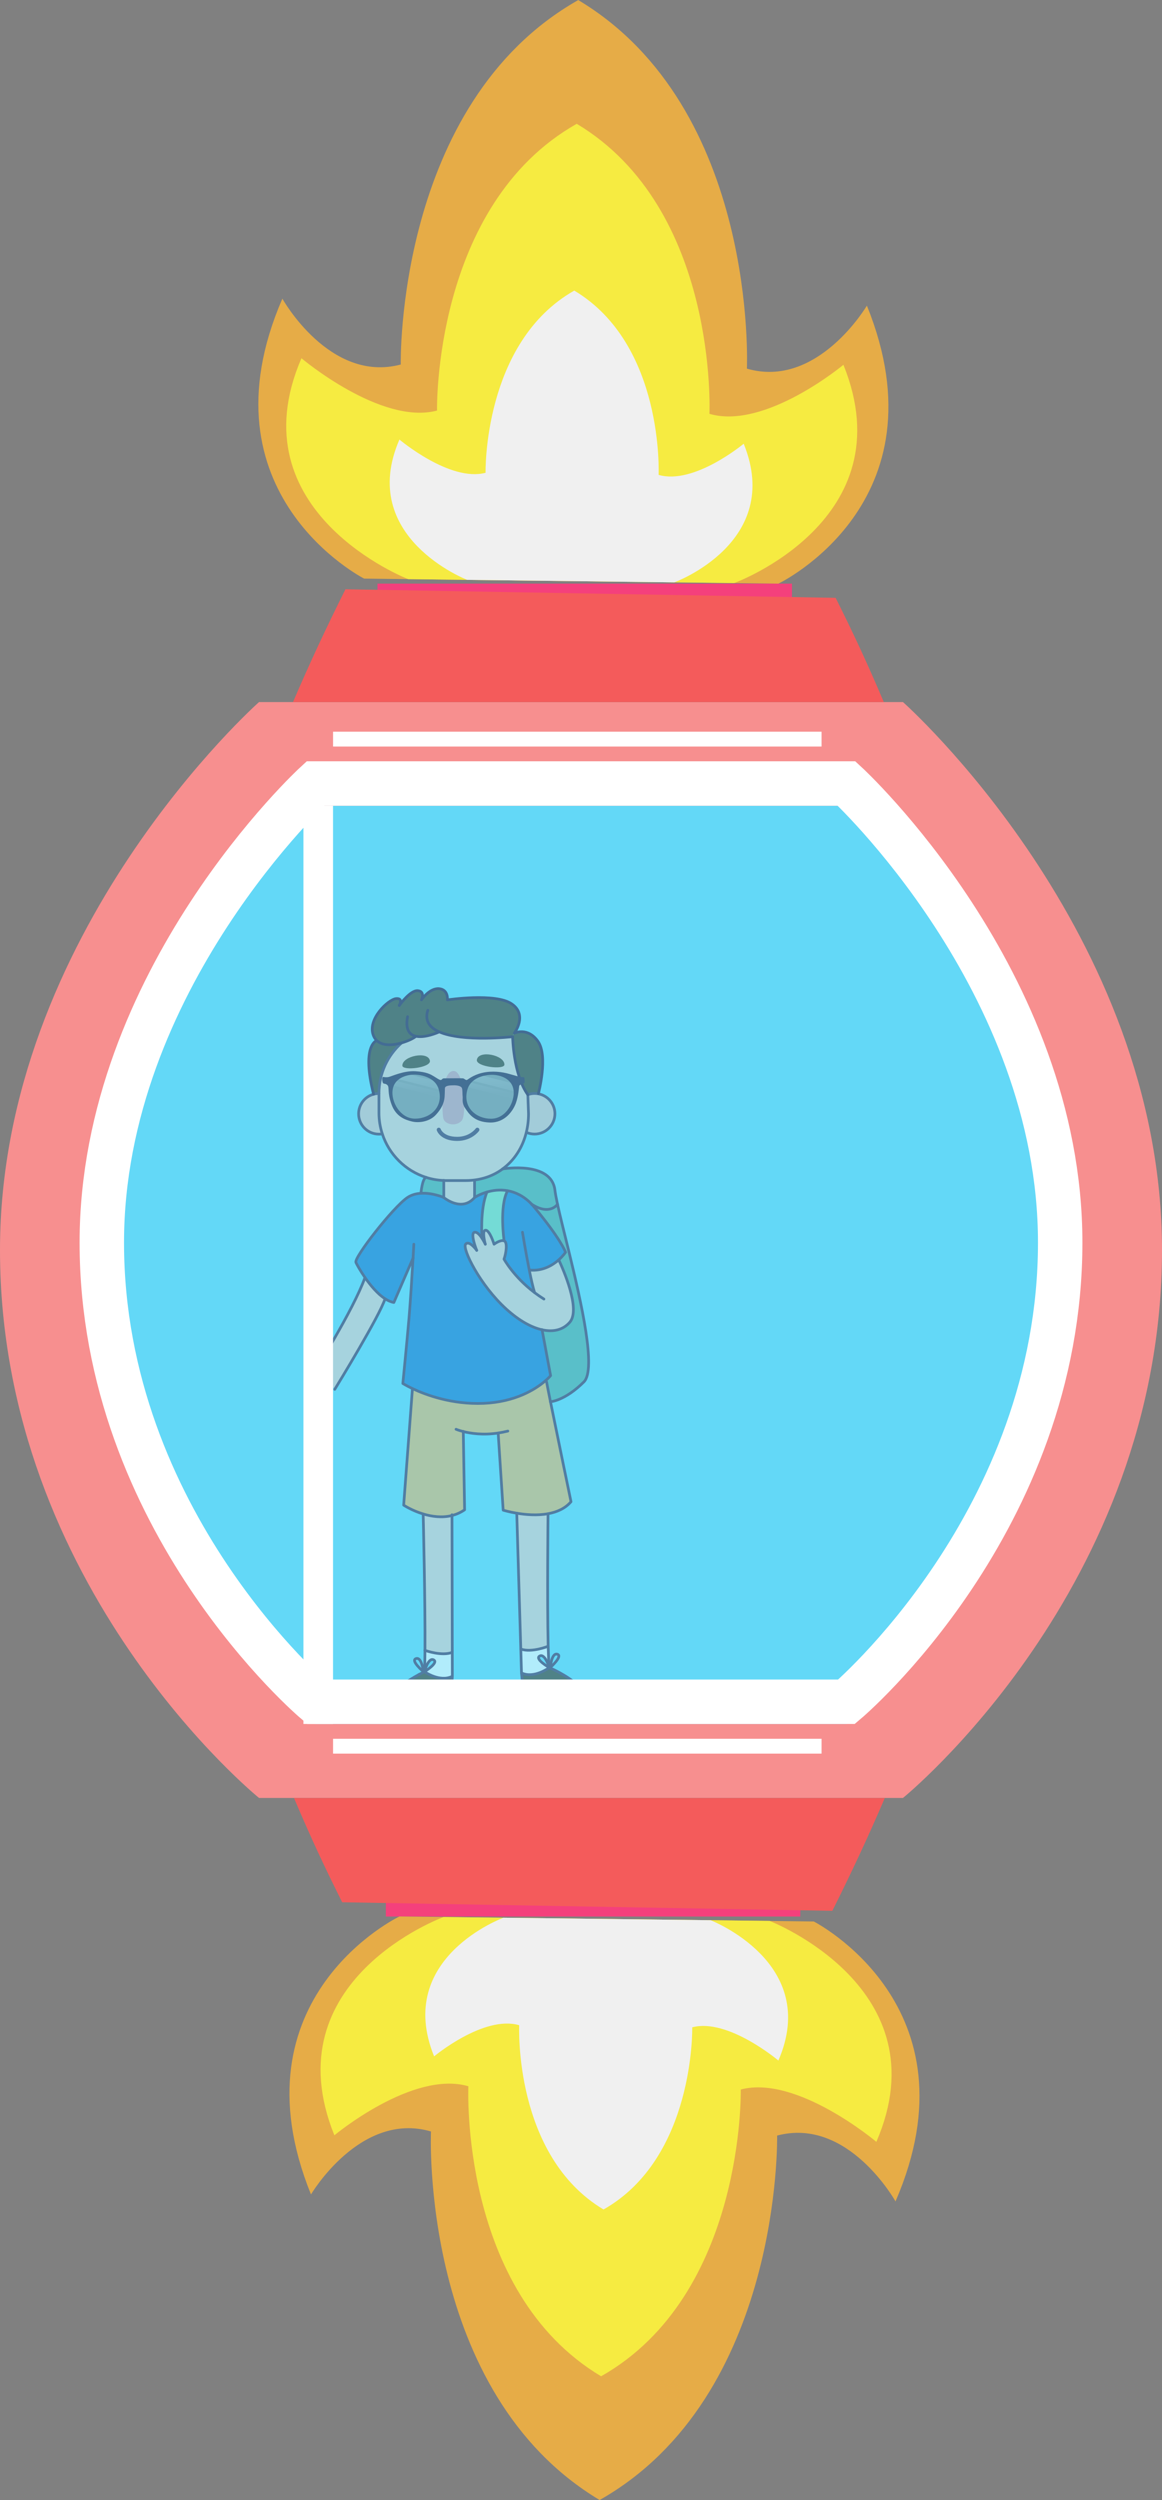 
<svg version="1.1" id="Слой_1" xmlns="http://www.w3.org/2000/svg" xmlns:xlink="http://www.w3.org/1999/xlink" x="0px" y="0px"
	 width="16.687px" height="35.885px" viewBox="0 132.924 16.687 35.885" enable-background="new 0 132.924 16.687 35.885"
	 xml:space="preserve">
<rect x="0" y="132.924" width="16.687" height="35.885" fill="#808080" stroke="none"/>
<g id="down">
	<path fill="#E6AC47" d="M5.229,141.229l2.975,0.036l2.975,0.036c0,0,2.418-1.156,1.27-3.99c0,0-0.707,1.2-1.723,0.904
		c0,0,0.167-3.742-2.422-5.29c-2.626,1.485-2.549,5.231-2.549,5.231c-1.022,0.272-1.7-0.945-1.7-0.945
		C2.839,140.015,5.229,141.229,5.229,141.229z"/>
	<path fill="#F6EB41" d="M5.862,141.237l2.341,0.028l2.341,0.028c0,0,2.471-0.903,1.568-3.133c0,0-1.125,0.938-1.924,0.704
		c0,0,0.132-2.945-1.906-4.163c-2.067,1.169-2.006,4.116-2.006,4.116c-0.804,0.214-1.947-0.751-1.947-0.751
		C3.373,140.274,5.862,141.237,5.862,141.237z"/>
	<path fill="#F0F0F0" d="M6.709,141.247l1.487,0.018l1.488,0.018c0,0,1.57-0.574,0.996-1.99c0,0-0.715,0.596-1.222,0.447
		c0,0,0.084-1.871-1.211-2.645c-1.313,0.743-1.274,2.615-1.274,2.615c-0.511,0.136-1.237-0.477-1.237-0.477
		C5.127,140.636,6.709,141.247,6.709,141.247z"/>
</g>
<g>
	<rect x="5.421" y="141.301" fill="#F4407C" width="5.952" height="0.638"/>
	<path fill="#F78F8F" d="M12.967,143.001H8.29H3.72c0,0-3.72,3.295-3.72,7.865c0,4.854,3.72,7.865,3.72,7.865h4.57h4.677
		c0,0,3.72-3.012,3.72-7.865C16.687,146.296,12.967,143.001,12.967,143.001z"/>
	<path id="glass" fill="#63D8F7" d="M12.157,144.489H4.53c0,0-3.068,2.82-3.068,6.59c0,4.003,3.068,6.59,3.068,6.59h7.627
		c0,0,3.068-2.587,3.068-6.59C15.225,147.31,12.157,144.489,12.157,144.489z"/>
	<g opacity="0.5">
		<path fill="#50A59C" d="M8.165,150.884c0.183,0.749,0.396,1.694,0.216,1.873c-0.275,0.274-0.481,0.285-0.481,0.285
			c-0.027-0.135-0.048-0.238-0.056-0.285l-0.032,0c0.061-0.05,0.09-0.087,0.09-0.087l-0.123-0.66
			c0.165,0.037,0.305-0.001,0.398-0.109c0.159-0.185-0.096-0.761-0.159-0.895c0.064-0.057,0.098-0.109,0.098-0.109
			s0-0.001-0.001-0.002L8.165,150.884z"/>
		<path fill="#50A59C" d="M8.165,150.884l-0.048,0.012c-0.008-0.021-0.084-0.206-0.444-0.639c-0.014-0.017-0.029-0.034-0.044-0.049
			c0.263,0.171,0.373,0,0.373,0C8.04,150.381,8.101,150.621,8.165,150.884z"/>
		<path fill="#50A59C" d="M6.369,149.867v0.245c0,0-0.161-0.07-0.328-0.06v-0.001c0,0,0.018-0.212,0.075-0.228
			C6.196,149.848,6.281,149.864,6.369,149.867z"/>
		<path fill="#50A59C" d="M7.285,150.016c-0.111-0.02-0.215-0.005-0.297,0.019c-0.108,0.031-0.178,0.078-0.178,0.078v-0.244
			l-0.049-0.003c0.174-0.013,0.327-0.071,0.453-0.164c0,0,0,0,0,0c0.014-0.002,0.702-0.114,0.751,0.305
			c0.006,0.048,0.019,0.117,0.037,0.202c0,0-0.11,0.171-0.373,0l0,0C7.516,150.091,7.396,150.036,7.285,150.016z"/>
		<path fill="#85DDB5" d="M7.235,150.733c-0.056-0.017-0.143,0.049-0.143,0.049s-0.061-0.201-0.121-0.201
			c-0.058,0-0.009,0.189-0.005,0.2c-0.002-0.005-0.021-0.044-0.048-0.084c0,0-0.032-0.415,0.071-0.663
			c0.082-0.024,0.185-0.039,0.297-0.019C7.163,150.24,7.235,150.733,7.235,150.733z"/>
		<path fill="#E2BFBC" d="M7.727,148.624c0.135,0.025,0.238,0.144,0.238,0.286c0,0.161-0.131,0.292-0.292,0.292
			c-0.04,0-0.079-0.008-0.114-0.023l-0.006-0.001c0.021-0.085,0.032-0.174,0.032-0.267l-0.01-0.275
			c0.03-0.011,0.063-0.017,0.097-0.017C7.692,148.619,7.709,148.621,7.727,148.624z"/>
		<path fill="#E2BFBC" d="M5.361,148.629c0.024-0.007,0.05-0.01,0.077-0.01v0.277c0,0.106,0.017,0.207,0.048,0.302
			c-0.016,0.003-0.031,0.004-0.048,0.004c-0.161,0-0.291-0.131-0.291-0.292C5.146,148.776,5.237,148.663,5.361,148.629z"/>
		<path fill="#3C2C17" d="M5.398,147.852c0.082,0.088,0.235,0.078,0.364,0.041c-0.199,0.178-0.324,0.437-0.324,0.725v0.001
			c-0.027,0-0.052,0.004-0.077,0.01c-0.173-0.676,0.032-0.763,0.032-0.763L5.398,147.852z"/>
		<path fill="#3C2C17" d="M8.092,156.967c0.128,0.075,0.261,0.176,0.227,0.256c-0.063,0.145-0.806-0.02-0.806-0.02l-0.027-0.265
			c0.182,0.085,0.398-0.077,0.398-0.077s0.031,0.014,0.077,0.036C7.998,156.915,8.045,156.939,8.092,156.967z"/>
		<path fill="#EACEC5" d="M7.78,152.011c-0.154-0.034-0.331-0.132-0.513-0.297c-0.378-0.342-0.636-0.867-0.585-0.931
			c0.05-0.062,0.155,0.08,0.16,0.088c-0.004-0.011-0.098-0.247-0.031-0.259c0.036-0.007,0.077,0.04,0.107,0.087
			c0.026,0.04,0.045,0.08,0.048,0.084c-0.003-0.012-0.053-0.2,0.005-0.2c0.06,0,0.121,0.201,0.121,0.201s0.087-0.067,0.143-0.049
			c0.056,0.017,0.028,0.189,0,0.263c0,0,0.137,0.252,0.438,0.48c-0.023-0.069-0.05-0.191-0.076-0.322l0.005-0.001
			c0.188,0.018,0.331-0.07,0.418-0.147c0.063,0.134,0.318,0.71,0.159,0.895C8.084,152.011,7.945,152.048,7.78,152.011z"/>
		<path fill="#0E6ECC" d="M7.597,151.155c0.026,0.131,0.054,0.253,0.076,0.322c-0.301-0.228-0.438-0.48-0.438-0.48
			c0.028-0.074,0.056-0.246,0-0.263c0,0-0.071-0.493,0.05-0.717c0.111,0.02,0.231,0.075,0.344,0.192l0,0
			c0.015,0.015,0.03,0.032,0.044,0.049c0.36,0.433,0.436,0.618,0.444,0.639c0.001,0.001,0.001,0.002,0.001,0.002
			s-0.034,0.052-0.098,0.109c-0.087,0.077-0.23,0.165-0.418,0.147L7.597,151.155z"/>
		<path fill="#EFB45E" d="M6.073,154.655c-0.164-0.05-0.281-0.127-0.281-0.127l0.126-1.672c0.192,0.091,0.568,0.231,1.021,0.212
			c0.455-0.019,0.74-0.2,0.873-0.311l0.032,0c0.009,0.047,0.029,0.15,0.056,0.285c0.101,0.502,0.295,1.436,0.295,1.436
			c-0.084,0.098-0.203,0.149-0.329,0.172c-0.157,0.028-0.324,0.014-0.449-0.007c-0.116-0.02-0.196-0.044-0.196-0.044l-0.072-1.106
			c-0.218,0.033-0.395,0.005-0.5-0.021l0.019,1.122c-0.058,0.04-0.12,0.067-0.181,0.082C6.342,154.713,6.195,154.692,6.073,154.655z
			"/>
		<path fill="#0E6ECC" d="M5.928,150.979l-0.277,0.641c-0.042-0.007-0.085-0.026-0.126-0.053c-0.108-0.07-0.211-0.194-0.288-0.304
			c-0.07-0.101-0.119-0.191-0.131-0.218c-0.03-0.069,0.535-0.794,0.741-0.932c0.059-0.039,0.127-0.056,0.193-0.06
			c0.167-0.01,0.328,0.06,0.328,0.06s0.257,0.215,0.442,0c0,0,0.07-0.046,0.178-0.078c-0.103,0.248-0.071,0.663-0.071,0.663
			c-0.031-0.046-0.071-0.093-0.107-0.087c-0.067,0.013,0.027,0.248,0.031,0.259c-0.005-0.007-0.11-0.15-0.16-0.088
			c-0.052,0.064,0.206,0.59,0.585,0.931c0.183,0.165,0.359,0.263,0.513,0.297l0.123,0.66c0,0-0.03,0.036-0.09,0.087
			c-0.133,0.111-0.418,0.292-0.873,0.311c-0.453,0.019-0.828-0.122-1.021-0.212c-0.089-0.042-0.138-0.073-0.138-0.073
			s0.058-0.585,0.088-0.93C5.889,151.621,5.914,151.219,5.928,150.979z"/>
		<path fill="#FFFFFF" d="M7.869,156.554c0.003,0.135,0.008,0.243,0.015,0.306c0,0-0.061-0.208-0.138-0.166
			c-0.077,0.043,0.138,0.166,0.138,0.166s-0.216,0.162-0.398,0.077l-0.01-0.343h0.001c0.153,0.055,0.391-0.04,0.391-0.04H7.869z"/>
		<path fill="#EACEC5" d="M7.869,156.554H7.867c0,0-0.238,0.095-0.391,0.04H7.475l-0.058-1.951c0.125,0.021,0.292,0.036,0.449,0.007
			l0.001,0.004C7.867,154.655,7.853,155.911,7.869,156.554z"/>
		<path fill="#3C2C17" d="M7.722,147.872c0.149,0.212,0.006,0.747,0.006,0.747l-0.001,0.005c-0.017-0.003-0.035-0.005-0.054-0.005
			c-0.034,0-0.067,0.006-0.097,0.017c-0.212-0.294-0.218-0.833-0.218-0.833l0.024-0.05C7.382,147.753,7.573,147.66,7.722,147.872z"
			/>
		<path fill="#EACEC5" d="M6.115,149.823c-0.298-0.094-0.533-0.328-0.63-0.625c-0.031-0.095-0.048-0.196-0.048-0.302v-0.277v-0.001
			c0-0.288,0.125-0.547,0.324-0.725c0,0,0,0,0,0c0.084-0.024,0.159-0.059,0.195-0.086l0.001-0.013
			c0.136,0.038,0.342-0.058,0.342-0.058l0.001-0.003c0.341,0.152,1.056,0.07,1.056,0.07s0.007,0.538,0.218,0.833l0.01,0.275
			c0,0.093-0.011,0.183-0.032,0.267c-0.053,0.217-0.172,0.401-0.34,0.524c0,0,0,0,0,0c-0.126,0.092-0.279,0.151-0.453,0.164
			c-0.024,0.002-0.049,0.003-0.074,0.003H6.409c-0.014,0-0.027,0-0.041-0.001C6.281,149.864,6.196,149.848,6.115,149.823z"/>
		<path fill="#3C2C17" d="M5.958,147.794l-0.001,0.013c-0.037,0.027-0.111,0.062-0.195,0.086c0,0,0,0,0,0
			c-0.128,0.036-0.281,0.046-0.364-0.041c-0.016-0.017-0.028-0.037-0.039-0.061c-0.097-0.235,0.212-0.522,0.323-0.533
			c0.107-0.011,0.051,0.089,0.047,0.097c0.009-0.013,0.161-0.223,0.267-0.212c0.109,0.011,0.051,0.132,0.051,0.132
			s0.115-0.172,0.253-0.161c0.138,0.011,0.12,0.161,0.12,0.161s0.688-0.103,0.923,0.057c0.235,0.16,0.038,0.42,0.038,0.42
			l-0.024,0.05c0,0-0.716,0.082-1.056-0.07L6.3,147.737C6.3,147.737,6.095,147.832,5.958,147.794z"/>
		<path fill="#EACEC5" d="M6.81,149.868v0.244c-0.185,0.215-0.442,0-0.442,0v-0.245c0.013,0.001,0.027,0.001,0.041,0.001h0.278
			c0.025,0,0.05-0.001,0.074-0.003L6.81,149.868z"/>
		<path fill="#FFFFFF" d="M6.49,156.642l0.001,0.343c-0.179,0.09-0.4-0.066-0.4-0.066s0.21-0.129,0.132-0.17
			c-0.078-0.04-0.132,0.17-0.132,0.17c0.005-0.063,0.007-0.171,0.008-0.307C6.111,156.617,6.343,156.699,6.49,156.642z"/>
		<path fill="#3C2C17" d="M5.886,157.032c0.047-0.029,0.092-0.055,0.129-0.075c0,0,0,0,0,0c0.045-0.024,0.076-0.038,0.076-0.038
			s0.221,0.156,0.4,0.066l-0.02,0.266c0,0-0.738,0.187-0.805,0.044C5.629,157.216,5.76,157.111,5.886,157.032z"/>
		<path fill="#EACEC5" d="M6.487,154.677l0.004,1.965c-0.147,0.058-0.379-0.024-0.391-0.029c0.005-0.65-0.025-1.94-0.026-1.958
			C6.195,154.692,6.342,154.713,6.487,154.677z"/>
		<path fill="#EACEC5" d="M5.237,151.263c0.077,0.11,0.179,0.234,0.288,0.304c-0.074,0.239-0.68,1.231-0.72,1.296
			c-0.005-0.006-0.01-0.013-0.015-0.02c-0.064-0.079-0.218-0.151-0.304-0.187C4.495,152.641,5.068,151.734,5.237,151.263z"/>

			<path fill="none" stroke="#3D2150" stroke-width="0.039" stroke-linecap="round" stroke-linejoin="round" stroke-miterlimit="10" d="
			M7.218,149.702c0.168-0.123,0.287-0.307,0.34-0.524c0.021-0.085,0.032-0.174,0.032-0.267l-0.01-0.275"/>

			<path fill="none" stroke="#3D2150" stroke-width="0.039" stroke-linecap="round" stroke-linejoin="round" stroke-miterlimit="10" d="
			M5.766,147.894c-0.199,0.178-0.324,0.437-0.324,0.725v0.001v0.277c0,0.106,0.017,0.207,0.048,0.302
			c0.097,0.297,0.332,0.53,0.63,0.625c0.08,0.026,0.165,0.041,0.253,0.044c0.013,0.001,0.027,0.001,0.041,0.001h0.278
			c0.025,0,0.05-0.001,0.074-0.003c0.174-0.013,0.327-0.071,0.453-0.164"/>

			<path fill="none" stroke="#3D2150" stroke-width="0.039" stroke-linecap="round" stroke-linejoin="round" stroke-miterlimit="10" d="
			M7.58,148.636L7.58,148.636c0.031-0.011,0.063-0.017,0.097-0.017c0.018,0,0.036,0.002,0.054,0.005
			c0.135,0.025,0.238,0.144,0.238,0.286c0,0.161-0.131,0.292-0.292,0.292c-0.04,0-0.079-0.008-0.114-0.023"/>

			<path fill="none" stroke="#3D2150" stroke-width="0.039" stroke-linecap="round" stroke-linejoin="round" stroke-miterlimit="10" d="
			M5.489,149.199c-0.016,0.003-0.031,0.004-0.048,0.004c-0.161,0-0.291-0.131-0.291-0.292c0-0.135,0.091-0.248,0.215-0.281
			c0.024-0.007,0.05-0.01,0.077-0.01"/>

			<path fill="none" stroke="#3D2150" stroke-width="0.039" stroke-linecap="round" stroke-linejoin="round" stroke-miterlimit="10" d="
			M6.373,149.867L6.373,149.867v0.246c0,0,0.257,0.215,0.442,0v-0.244"/>

			<path fill="none" stroke="#230031" stroke-width="0.039" stroke-linecap="round" stroke-linejoin="round" stroke-miterlimit="10" d="
			M5.733,147.356C5.733,147.356,5.733,147.356,5.733,147.356c0.005-0.009,0.06-0.109-0.046-0.098
			c-0.111,0.011-0.42,0.298-0.323,0.533c0.01,0.024,0.023,0.044,0.039,0.061c0.082,0.088,0.235,0.078,0.364,0.041c0,0,0,0,0,0
			c0.084-0.024,0.159-0.059,0.195-0.086"/>

			<path fill="none" stroke="#230031" stroke-width="0.039" stroke-linecap="round" stroke-linejoin="round" stroke-miterlimit="10" d="
			M7.732,148.619c0,0,0.143-0.535-0.006-0.747c-0.149-0.212-0.34-0.119-0.34-0.119s0.197-0.26-0.038-0.42
			c-0.235-0.161-0.923-0.057-0.923-0.057s0.017-0.149-0.12-0.161c-0.138-0.011-0.253,0.161-0.253,0.161s0.058-0.121-0.051-0.132
			c-0.106-0.011-0.258,0.199-0.267,0.212"/>

			<path fill="none" stroke="#230031" stroke-width="0.039" stroke-linecap="round" stroke-linejoin="round" stroke-miterlimit="10" d="
			M6.144,147.425c-0.049,0.152,0.027,0.249,0.162,0.309c0.341,0.152,1.056,0.07,1.056,0.07s0.007,0.538,0.218,0.833"/>

			<path fill="none" stroke="#230031" stroke-width="0.039" stroke-linecap="round" stroke-linejoin="round" stroke-miterlimit="10" d="
			M6.304,147.737c0,0-0.206,0.095-0.342,0.058c-0.085-0.023-0.143-0.098-0.109-0.278"/>

			<path fill="none" stroke="#230031" stroke-width="0.039" stroke-linecap="round" stroke-linejoin="round" stroke-miterlimit="10" d="
			M5.397,147.867c0,0-0.205,0.086-0.032,0.763"/>

			<path fill="none" stroke="#3D2150" stroke-width="0.039" stroke-linecap="round" stroke-linejoin="round" stroke-miterlimit="10" d="
			M6.373,150.112c0,0-0.161-0.07-0.328-0.06c-0.067,0.004-0.134,0.021-0.193,0.06c-0.206,0.138-0.771,0.863-0.741,0.932
			c0.012,0.027,0.061,0.117,0.131,0.218c0.077,0.11,0.179,0.234,0.288,0.304c0.042,0.027,0.084,0.046,0.126,0.053l0.277-0.64"/>

			<path fill="none" stroke="#3D2150" stroke-width="0.039" stroke-linecap="round" stroke-linejoin="round" stroke-miterlimit="10" d="
			M5.943,150.783c0,0-0.004,0.079-0.011,0.196c-0.014,0.24-0.039,0.642-0.059,0.873c-0.03,0.345-0.088,0.93-0.088,0.93
			s0.05,0.031,0.138,0.073c0.192,0.091,0.568,0.231,1.021,0.212c0.455-0.019,0.74-0.2,0.873-0.311c0.061-0.05,0.09-0.087,0.09-0.087
			l-0.123-0.66v0"/>

			<path fill="none" stroke="#3D2150" stroke-width="0.039" stroke-linecap="round" stroke-linejoin="round" stroke-miterlimit="10" d="
			M7.633,150.208c0.015,0.015,0.03,0.032,0.044,0.049c0.36,0.433,0.436,0.618,0.444,0.639c0.001,0.001,0.001,0.002,0.001,0.002
			s-0.034,0.052-0.098,0.109c-0.087,0.077-0.23,0.165-0.418,0.147"/>

			<path fill="none" stroke="#3D2150" stroke-width="0.039" stroke-linecap="round" stroke-linejoin="round" stroke-miterlimit="10" d="
			M6.815,150.112c0,0,0.07-0.046,0.178-0.078c0.082-0.024,0.185-0.039,0.297-0.019c0.111,0.02,0.231,0.075,0.344,0.192"/>

			<path fill="none" stroke="#3D2150" stroke-width="0.039" stroke-linecap="round" stroke-linejoin="round" stroke-miterlimit="10" d="
			M7.503,150.611c0,0,0.047,0.289,0.098,0.544c0.026,0.131,0.054,0.253,0.076,0.322"/>

			<path fill="none" stroke="#3D2150" stroke-width="0.039" stroke-linecap="round" stroke-linejoin="round" stroke-miterlimit="10" d="
			M6.969,150.783C6.969,150.783,6.969,150.782,6.969,150.783c-0.003-0.013-0.053-0.201,0.005-0.201c0.06,0,0.121,0.201,0.121,0.201
			s0.087-0.067,0.143-0.049c0.056,0.017,0.028,0.189,0,0.263c0,0,0.137,0.252,0.438,0.48c0.042,0.032,0.087,0.063,0.135,0.093"/>

			<path fill="none" stroke="#3D2150" stroke-width="0.039" stroke-linecap="round" stroke-linejoin="round" stroke-miterlimit="10" d="
			M6.846,150.871C6.846,150.871,6.846,150.87,6.846,150.871c-0.005-0.011-0.098-0.247-0.031-0.26
			c0.036-0.007,0.077,0.04,0.107,0.087c0.026,0.04,0.045,0.08,0.048,0.084"/>

			<path fill="none" stroke="#3D2150" stroke-width="0.039" stroke-linecap="round" stroke-linejoin="round" stroke-miterlimit="10" d="
			M8.024,151.007c0.063,0.134,0.318,0.71,0.159,0.895c-0.094,0.109-0.233,0.146-0.399,0.109c-0.154-0.034-0.331-0.132-0.513-0.297
			c-0.378-0.342-0.636-0.867-0.585-0.931c0.05-0.062,0.155,0.08,0.16,0.088"/>

			<path fill="none" stroke="#3D2150" stroke-width="0.039" stroke-linecap="round" stroke-linejoin="round" stroke-miterlimit="10" d="
			M5.923,152.856l-0.126,1.672c0,0,0.117,0.078,0.281,0.127c0.122,0.037,0.269,0.058,0.413,0.022
			c0.062-0.016,0.123-0.042,0.181-0.082l-0.019-1.122v-0.003"/>

			<path fill="none" stroke="#3D2150" stroke-width="0.039" stroke-linecap="round" stroke-linejoin="round" stroke-miterlimit="10" d="
			M6.549,153.439c0,0,0.037,0.016,0.104,0.033c0.105,0.026,0.283,0.054,0.5,0.021c0.045-0.007,0.092-0.016,0.14-0.028"/>

			<path fill="none" stroke="#3D2150" stroke-width="0.039" stroke-linecap="round" stroke-linejoin="round" stroke-miterlimit="10" d="
			M7.154,153.494l0.072,1.106c0,0,0.08,0.025,0.196,0.044c0.125,0.021,0.292,0.036,0.449,0.007c0.126-0.023,0.245-0.074,0.329-0.172
			c0,0-0.193-0.933-0.295-1.436c-0.027-0.135-0.048-0.238-0.056-0.285"/>

			<path fill="none" stroke="#3D2150" stroke-width="0.039" stroke-linecap="round" stroke-linejoin="round" stroke-miterlimit="10" d="
			M7.239,150.733c0,0-0.071-0.493,0.05-0.717"/>

			<path fill="none" stroke="#3D2150" stroke-width="0.039" stroke-linecap="round" stroke-linejoin="round" stroke-miterlimit="10" d="
			M6.922,150.698c0,0-0.032-0.415,0.071-0.663"/>

			<path fill="none" stroke="#3D2150" stroke-width="0.039" stroke-linecap="round" stroke-linejoin="round" stroke-miterlimit="10" d="
			M6.045,150.051c0,0,0.018-0.212,0.075-0.228"/>

			<path fill="none" stroke="#3D2150" stroke-width="0.039" stroke-linecap="round" stroke-linejoin="round" stroke-miterlimit="10" d="
			M7.218,149.702L7.218,149.702c0.014-0.002,0.702-0.114,0.751,0.305c0.006,0.048,0.019,0.117,0.037,0.202
			c0.038,0.173,0.098,0.413,0.163,0.677c0.183,0.749,0.396,1.694,0.216,1.873c-0.275,0.274-0.481,0.285-0.481,0.285"/>

			<path fill="none" stroke="#3D2150" stroke-width="0.039" stroke-linecap="round" stroke-linejoin="round" stroke-miterlimit="10" d="
			M8.007,150.208c0,0-0.11,0.171-0.373,0l0,0"/>

			<path fill="none" stroke="#3D2150" stroke-width="0.039" stroke-linecap="round" stroke-linejoin="round" stroke-miterlimit="10" d="
			M6.019,156.958c0.045-0.024,0.076-0.038,0.076-0.038c0.005-0.063,0.007-0.171,0.008-0.307c0.005-0.651-0.025-1.94-0.026-1.958v0"
			/>

			<path fill="none" stroke="#3D2150" stroke-width="0.039" stroke-linecap="round" stroke-linejoin="round" stroke-miterlimit="10" d="
			M6.491,154.666v0.01l0.004,1.965l0.001,0.343l-0.02,0.266c0,0-0.738,0.187-0.805,0.044c-0.037-0.078,0.094-0.183,0.22-0.262
			c0.047-0.029,0.092-0.055,0.129-0.075"/>

			<path fill="none" stroke="#3D2150" stroke-width="0.039" stroke-linecap="round" stroke-linejoin="round" stroke-miterlimit="10" d="
			M6.102,156.612C6.102,156.612,6.103,156.612,6.102,156.612c0.013,0.005,0.245,0.087,0.392,0.029"/>

			<path fill="none" stroke="#3D2150" stroke-width="0.039" stroke-linecap="round" stroke-linejoin="round" stroke-miterlimit="10" d="
			M6.095,156.919c0,0,0.221,0.156,0.4,0.066"/>

			<path fill="none" stroke="#3D2150" stroke-width="0.039" stroke-linecap="round" stroke-linejoin="round" stroke-miterlimit="10" d="
			M6.08,156.918c0,0-0.023-0.216-0.106-0.187C5.891,156.759,6.08,156.918,6.08,156.918z"/>

			<path fill="none" stroke="#3D2150" stroke-width="0.039" stroke-linecap="round" stroke-linejoin="round" stroke-miterlimit="10" d="
			M6.095,156.919c0,0,0.055-0.21,0.132-0.17C6.305,156.79,6.095,156.919,6.095,156.919z"/>

			<path fill="none" stroke="#3D2150" stroke-width="0.039" stroke-linecap="round" stroke-linejoin="round" stroke-miterlimit="10" d="
			M7.421,154.643l0.058,1.951l0.01,0.343l0.027,0.265c0,0,0.743,0.165,0.806,0.02c0.034-0.079-0.099-0.18-0.227-0.256
			c-0.047-0.028-0.094-0.053-0.131-0.071c-0.046-0.023-0.077-0.036-0.077-0.036c-0.007-0.063-0.011-0.171-0.015-0.306
			c-0.016-0.643-0.002-1.899-0.002-1.899"/>

			<path fill="none" stroke="#3D2150" stroke-width="0.039" stroke-linecap="round" stroke-linejoin="round" stroke-miterlimit="10" d="
			M7.871,156.554c0,0-0.238,0.095-0.391,0.04"/>

			<path fill="none" stroke="#3D2150" stroke-width="0.039" stroke-linecap="round" stroke-linejoin="round" stroke-miterlimit="10" d="
			M7.888,156.86c0,0-0.216,0.162-0.398,0.077"/>

			<path fill="none" stroke="#3D2150" stroke-width="0.039" stroke-linecap="round" stroke-linejoin="round" stroke-miterlimit="10" d="
			M7.903,156.858c0,0,0.017-0.216,0.101-0.19C8.087,156.694,7.903,156.858,7.903,156.858z"/>

			<path fill="none" stroke="#3D2150" stroke-width="0.039" stroke-linecap="round" stroke-linejoin="round" stroke-miterlimit="10" d="
			M7.888,156.86c0,0-0.061-0.208-0.138-0.166C7.674,156.737,7.888,156.86,7.888,156.86z"/>

			<path fill="none" stroke="#3D2150" stroke-width="0.039" stroke-linecap="round" stroke-linejoin="round" stroke-miterlimit="10" d="
			M4.489,152.656L4.489,152.656c0.01-0.016,0.583-0.923,0.752-1.394"/>

			<path fill="none" stroke="#3D2150" stroke-width="0.039" stroke-linecap="round" stroke-linejoin="round" stroke-miterlimit="10" d="
			M4.807,152.866c0,0,0.001-0.001,0.002-0.003c0.04-0.065,0.646-1.057,0.72-1.296"/>
		<path fill="#D793A6" d="M6.514,148.296c0.16,0,0.188,0.634,0.116,0.714c-0.081,0.089-0.232,0.054-0.26-0.022
			C6.345,148.925,6.324,148.297,6.514,148.296z"/>

			<path fill="none" stroke="#3D2150" stroke-width="0.059" stroke-linecap="round" stroke-linejoin="round" stroke-miterlimit="10" d="
			M6.855,149.14c0,0-0.093,0.131-0.29,0.131c-0.221,0-0.264-0.131-0.264-0.131"/>
		<path fill="#3C2C17" d="M7.244,148.205c0,0.079-0.412,0.031-0.396-0.069C6.872,147.991,7.244,148.066,7.244,148.205z"/>
		<path fill="#3C2C17" d="M5.778,148.219c0,0.079,0.412,0.031,0.396-0.069C6.15,148.005,5.778,148.081,5.778,148.219z"/>
		<path fill="#260734" d="M5.508,148.382c0,0,0.035,0.01,0.077,0c0.041-0.01,0.215-0.092,0.381-0.082
			c0.166,0.01,0.222,0.048,0.263,0.072c0.041,0.024,0.076,0.051,0.097,0.054s0.02-0.024,0.051-0.024c0.031,0,0.262-0.003,0.275,0
			c0.013,0.004,0.036,0.027,0.051,0.024c0.016-0.003,0.081-0.07,0.223-0.103c0.142-0.033,0.285-0.014,0.392,0.017
			c0.106,0.031,0.133,0.038,0.156,0.042c0.024,0.004,0.055,0,0.056,0.01c0.001,0.01,0.01,0.07,0,0.078
			c-0.01,0.007-0.07,0.019-0.074,0.042c-0.004,0.023-0.01,0.143-0.048,0.247c-0.038,0.104-0.154,0.285-0.378,0.277
			c-0.223-0.008-0.297-0.125-0.354-0.212c-0.046-0.071-0.028-0.126-0.032-0.159c-0.005-0.045,0-0.083-0.009-0.119
			c-0.01-0.036-0.075-0.046-0.129-0.044c-0.054,0.001-0.117,0.005-0.117,0.045s-0.003,0.097-0.004,0.118
			c-0.003,0.045-0.017,0.147-0.131,0.266c-0.087,0.091-0.233,0.115-0.335,0.091c-0.102-0.024-0.232-0.07-0.296-0.244
			c-0.064-0.175-0.028-0.245-0.058-0.277c-0.03-0.032-0.054-0.013-0.066-0.034C5.488,148.446,5.481,148.378,5.508,148.382z"/>
		<path fill="#000021" d="M6.714,148.557c0.05-0.164,0.245-0.207,0.354-0.206c0.109,0.001,0.283,0.05,0.307,0.219
			c0.023,0.169-0.109,0.413-0.324,0.412C6.837,148.983,6.636,148.815,6.714,148.557z"/>
		<path fill="#000021" d="M6.299,148.555c-0.049-0.164-0.244-0.207-0.354-0.206c-0.109,0.001-0.283,0.049-0.307,0.219
			c-0.024,0.169,0.109,0.413,0.323,0.413C6.176,148.981,6.377,148.814,6.299,148.555z"/>
		<path fill="#88858C" d="M6.714,148.557c0.05-0.164,0.245-0.207,0.354-0.206c0.109,0.001,0.283,0.05,0.307,0.219
			c0.023,0.169-0.109,0.413-0.324,0.412C6.837,148.983,6.636,148.815,6.714,148.557z"/>
		<path fill="#88858C" d="M6.299,148.555c-0.049-0.164-0.244-0.207-0.354-0.206c-0.109,0.001-0.283,0.049-0.307,0.219
			c-0.024,0.169,0.109,0.413,0.323,0.413C6.176,148.981,6.377,148.814,6.299,148.555z"/>
		<g opacity="0.2" enable-background="new    ">
			<g>
				<defs>
					<path id="SVGID_1_" d="M6.714,148.557c0.05-0.164,0.245-0.207,0.354-0.206c0.109,0.001,0.283,0.05,0.307,0.219
						c0.023,0.169-0.109,0.413-0.324,0.412C6.837,148.983,6.636,148.815,6.714,148.557z"/>
				</defs>
				<clipPath id="SVGID_2_">
					<use xlink:href="#SVGID_1_"  overflow="visible"/>
				</clipPath>

					<linearGradient id="SVGID_3_" gradientUnits="userSpaceOnUse" x1="-1342.878" y1="-301.33" x2="-1343.449" y2="-301.948" gradientTransform="matrix(-0.969 -0.246 0.093 -0.368 -1266.628 -292.845)">
					<stop  offset="0" style="stop-color:#FFFFFF"/>
					<stop  offset="1" style="stop-color:#FFFFFF;stop-opacity:0.1"/>
				</linearGradient>
				<polygon clip-path="url(#SVGID_2_)" fill="url(#SVGID_3_)" points="6.612,148.392 7.509,148.62 7.535,148.517 6.638,148.29
					"/>
			</g>
			<g>
				<defs>
					<path id="SVGID_4_" d="M6.714,148.557c0.05-0.164,0.245-0.207,0.354-0.206c0.109,0.001,0.283,0.05,0.307,0.219
						c0.023,0.169-0.109,0.413-0.324,0.412C6.837,148.983,6.636,148.815,6.714,148.557z"/>
				</defs>
				<clipPath id="SVGID_5_">
					<use xlink:href="#SVGID_4_"  overflow="visible"/>
				</clipPath>

					<linearGradient id="SVGID_6_" gradientUnits="userSpaceOnUse" x1="-1342.23" y1="-623.048" x2="-1342.8" y2="-623.666" gradientTransform="matrix(-0.969 -0.246 0.066 -0.26 -1253.061 -343.867)">
					<stop  offset="0" style="stop-color:#FFFFFF"/>
					<stop  offset="1" style="stop-color:#FFFFFF;stop-opacity:0.1"/>
				</linearGradient>
				<polygon clip-path="url(#SVGID_5_)" fill="url(#SVGID_6_)" points="6.553,148.488 7.449,148.715 7.468,148.643 6.571,148.416
									"/>
			</g>
		</g>
		<g opacity="0.2" enable-background="new    ">
			<g>
				<defs>
					<path id="SVGID_7_" d="M6.299,148.555c-0.049-0.164-0.244-0.207-0.354-0.206c-0.109,0.001-0.283,0.049-0.307,0.219
						c-0.024,0.169,0.109,0.413,0.323,0.413C6.176,148.981,6.377,148.814,6.299,148.555z"/>
				</defs>
				<clipPath id="SVGID_8_">
					<use xlink:href="#SVGID_7_"  overflow="visible"/>
				</clipPath>

					<linearGradient id="SVGID_9_" gradientUnits="userSpaceOnUse" x1="-1341.862" y1="-301.963" x2="-1342.433" y2="-302.582" gradientTransform="matrix(-0.969 -0.246 0.093 -0.368 -1266.628 -292.845)">
					<stop  offset="0" style="stop-color:#FFFFFF"/>
					<stop  offset="1" style="stop-color:#FFFFFF;stop-opacity:0.1"/>
				</linearGradient>
				<polygon clip-path="url(#SVGID_8_)" fill="url(#SVGID_9_)" points="5.568,148.375 6.465,148.603 6.491,148.501 5.594,148.273
									"/>
			</g>
			<g>
				<defs>
					<path id="SVGID_10_" d="M6.299,148.555c-0.049-0.164-0.244-0.207-0.354-0.206c-0.109,0.001-0.283,0.049-0.307,0.219
						c-0.024,0.169,0.109,0.413,0.323,0.413C6.176,148.981,6.377,148.814,6.299,148.555z"/>
				</defs>
				<clipPath id="SVGID_11_">
					<use xlink:href="#SVGID_10_"  overflow="visible"/>
				</clipPath>

					<linearGradient id="SVGID_12_" gradientUnits="userSpaceOnUse" x1="-1341.214" y1="-623.943" x2="-1341.785" y2="-624.561" gradientTransform="matrix(-0.969 -0.246 0.066 -0.26 -1253.061 -343.867)">
					<stop  offset="0" style="stop-color:#FFFFFF"/>
					<stop  offset="1" style="stop-color:#FFFFFF;stop-opacity:0.1"/>
				</linearGradient>
				<polygon clip-path="url(#SVGID_11_)" fill="url(#SVGID_12_)" points="5.509,148.471 6.405,148.699 6.424,148.626 5.527,148.399
									"/>
			</g>
		</g>
	</g>

		<line fill="none" stroke="#FFFFFF" stroke-width="0.213" stroke-miterlimit="10" x1="4.783" y1="143.533" x2="11.798" y2="143.533"/>

		<line fill="none" stroke="#FFFFFF" stroke-width="0.213" stroke-miterlimit="10" x1="4.783" y1="157.988" x2="11.798" y2="157.988"/>
	<path fill="none" stroke="#FFFFFF" stroke-width="0.638" stroke-miterlimit="10" d="M12.157,144.17H4.53
		c0,0-3.068,2.82-3.068,6.59c0,4.003,3.068,6.59,3.068,6.59h7.627c0,0,3.068-2.587,3.068-6.59
		C15.225,146.991,12.157,144.17,12.157,144.17z"/>
	<line fill="none" stroke="#FFFFFF" stroke-width="0.425" stroke-miterlimit="10" x1="4.57" y1="144.489" x2="4.57" y2="157.669"/>
	<path fill="#F45B5B" d="M12.692,143.001c-0.235-0.552-0.426-0.965-0.692-1.496l-7.039-0.123c-0.266,0.531-0.518,1.068-0.753,1.619
		H12.692z"/>
	<rect x="5.541" y="159.795" fill="#F4407C" width="5.952" height="0.638"/>
	<path fill="#F45B5B" d="M4.222,158.732c0.235,0.552,0.426,0.965,0.692,1.496l7.039,0.123c0.266-0.531,0.518-1.068,0.753-1.619
		H4.222z"/>
</g>
<g id="up">
	<path fill="#E6AC47" d="M11.686,160.504l-2.975-0.036l-2.975-0.036c0,0-2.418,1.156-1.27,3.99c0,0,0.707-1.2,1.723-0.904
		c0,0-0.167,3.742,2.422,5.29c2.626-1.485,2.549-5.231,2.549-5.231c1.022-0.272,1.7,0.945,1.7,0.945
		C14.075,161.718,11.686,160.504,11.686,160.504z"/>
	<path fill="#F6EB41" d="M11.052,160.496l-2.341-0.028L6.37,160.44c0,0-2.471,0.903-1.568,3.133c0,0,1.125-0.938,1.924-0.704
		c0,0-0.132,2.945,1.906,4.163c2.067-1.169,2.006-4.116,2.006-4.116c0.804-0.214,1.947,0.751,1.947,0.751
		C13.541,161.459,11.052,160.496,11.052,160.496z"/>
	<path fill="#F0F0F0" d="M10.205,160.486l-1.487-0.018l-1.488-0.018c0,0-1.57,0.574-0.996,1.99c0,0,0.715-0.596,1.222-0.447
		c0,0-0.084,1.871,1.211,2.645c1.313-0.743,1.274-2.615,1.274-2.615c0.511-0.136,1.237,0.477,1.237,0.477
		C11.787,161.098,10.205,160.486,10.205,160.486z"/>
</g>
</svg>
